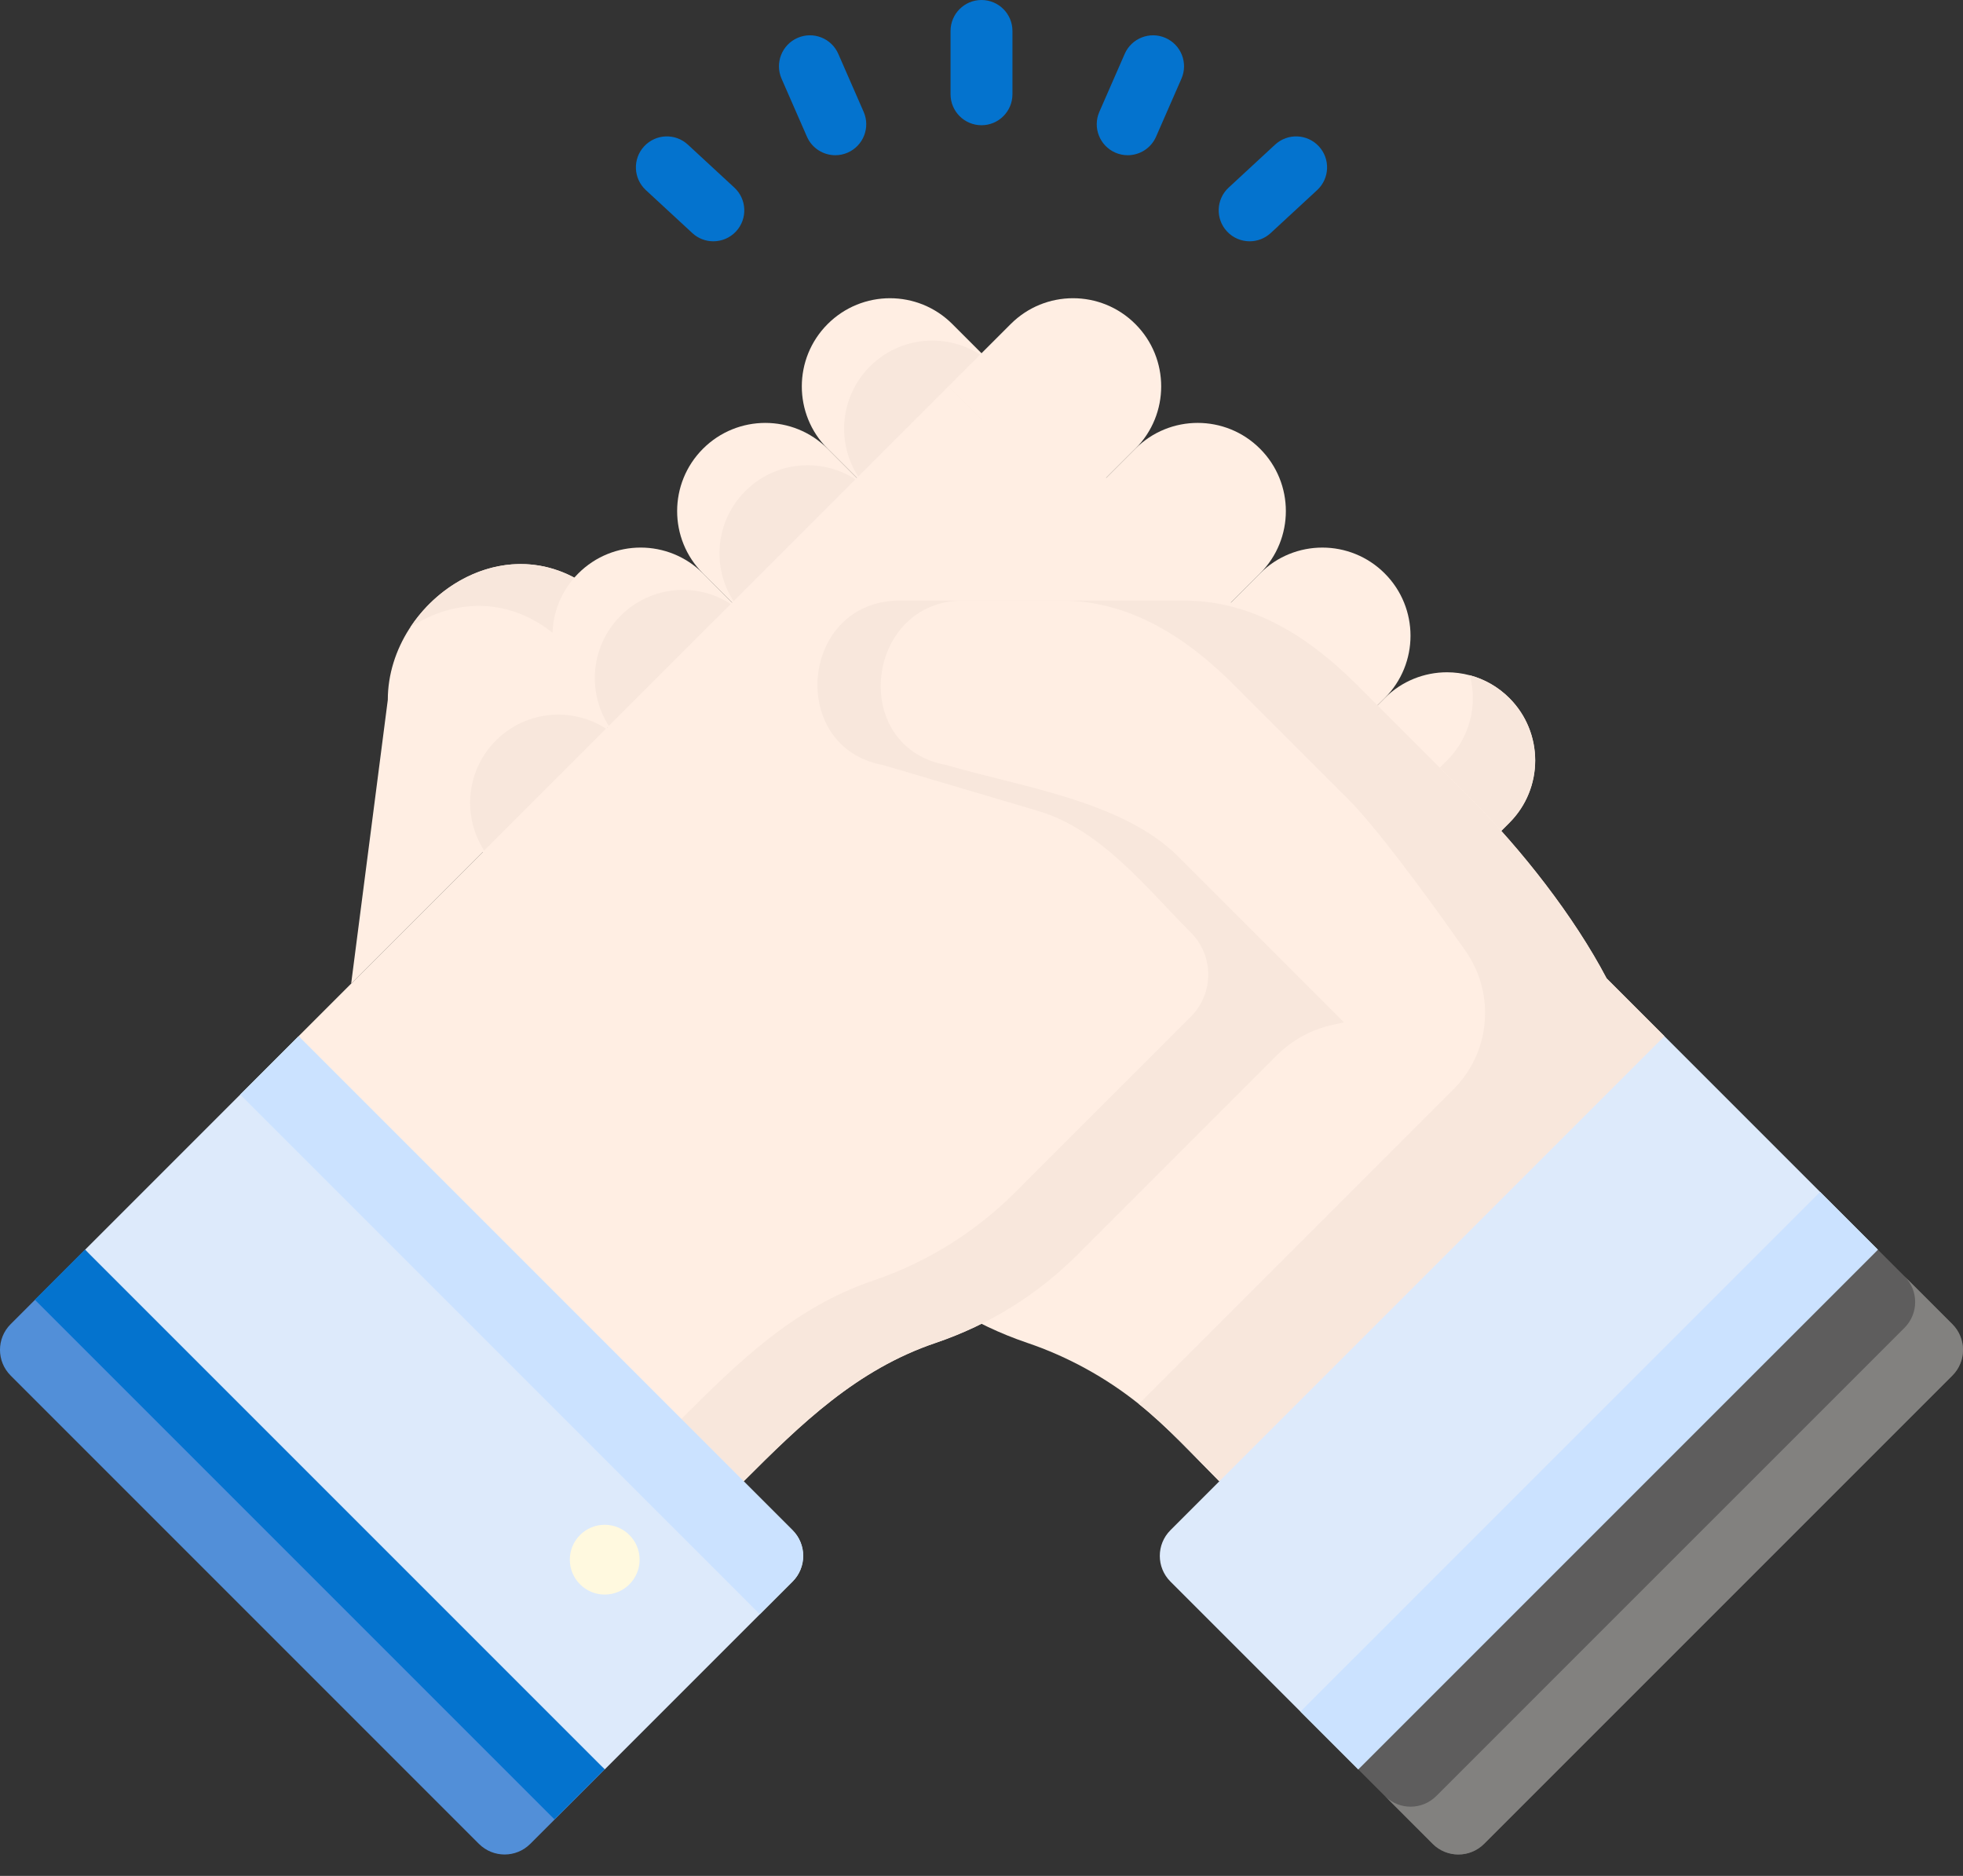 <svg width="90" height="86" viewBox="0 0 90 86" fill="none" xmlns="http://www.w3.org/2000/svg">
<rect x="0" y="0" width="90" height="86" fill="#333333" stroke="none"/>
<path d="M16.1 45.094L17.78 32.085C17.78 27.418 23.66 23.434 27.852 27.626L30.71 30.484L16.1 45.094Z" fill="#FFEEE3"/>
<path d="M30.71 30.484L28.793 32.403H28.791L25.933 29.545C23.653 27.265 20.874 27.403 18.814 28.756C20.685 25.913 24.735 24.509 27.852 27.626L30.71 30.484Z" fill="#F8E7DC"/>
<path d="M43.662 14.855L46.52 17.714L40.803 23.43L37.945 20.572C36.367 18.994 36.367 16.436 37.946 14.856C38.736 14.067 39.77 13.672 40.803 13.672C41.839 13.672 42.872 14.066 43.662 14.855V14.855Z" fill="#FFEEE3"/>
<path d="M45.602 16.796L46.52 17.714L40.803 23.43L39.885 22.512C38.307 20.935 38.307 18.376 39.886 16.797C40.676 16.007 41.71 15.613 42.743 15.613C43.779 15.613 44.813 16.006 45.602 16.796Z" fill="#F8E7DC"/>
<path d="M37.945 20.572L40.803 23.43L35.088 29.146L32.229 26.288C30.651 24.71 30.651 22.151 32.231 20.572C33.019 19.784 34.053 19.389 35.088 19.388C36.122 19.389 37.155 19.782 37.945 20.572V20.572Z" fill="#FFEEE3"/>
<path d="M39.887 22.514L40.803 23.43L35.088 29.146L34.171 28.229C32.592 26.65 32.592 24.092 34.171 22.512C34.959 21.724 35.994 21.329 37.028 21.328C38.063 21.329 39.097 21.724 39.887 22.514Z" fill="#F8E7DC"/>
<path d="M32.23 26.287L35.088 29.145L29.371 34.862L26.513 32.004C24.935 30.426 24.936 27.866 26.514 26.288C27.304 25.499 28.338 25.104 29.372 25.103C30.407 25.104 31.44 25.498 32.23 26.287V26.287Z" fill="#FFEEE3"/>
<path d="M34.171 28.229L35.088 29.146L29.371 34.862L28.454 33.946C26.875 32.367 26.877 29.807 28.454 28.229C29.244 27.439 30.278 27.044 31.313 27.043C32.347 27.044 33.382 27.439 34.171 28.229V28.229Z" fill="#F8E7DC"/>
<path d="M26.513 32.004L29.371 34.863L23.656 40.578L20.797 37.72C19.219 36.142 19.219 33.583 20.799 32.004C21.588 31.215 22.621 30.821 23.656 30.82C24.69 30.821 25.723 31.215 26.513 32.004Z" fill="#FFEEE3"/>
<path d="M28.454 33.946L29.371 34.863L23.655 40.578L22.739 39.661C21.16 38.082 21.16 35.524 22.739 33.945C23.528 33.155 24.561 32.762 25.596 32.76C26.63 32.762 27.665 33.156 28.454 33.946V33.946Z" fill="#F8E7DC"/>
<path d="M46.52 17.714L76.31 47.503L68.278 58.514L55.904 67.91C54.703 66.71 53.542 65.427 52.214 64.365C50.694 63.148 48.942 62.187 47.097 61.562C44.651 60.733 42.429 59.352 40.604 57.527L23.655 40.578L46.52 17.714Z" fill="#FFEEE3"/>
<path d="M43.48 17.714L66.344 40.578L49.396 57.526C47.571 59.352 45.349 60.733 42.903 61.562C39.274 62.791 36.728 65.278 34.096 67.909L23.405 59.39L13.69 47.503L43.48 17.714Z" fill="#FFEEE3"/>
<path d="M49.196 23.43L52.054 20.572C53.633 18.994 53.633 16.434 52.054 14.856C50.476 13.277 47.917 13.277 46.339 14.856L43.48 17.714L49.196 23.43Z" fill="#FFEEE3"/>
<path d="M54.912 29.146L57.77 26.288C59.349 24.709 59.349 22.15 57.77 20.572C56.192 18.993 53.633 18.993 52.054 20.572L49.196 23.43L54.912 29.146Z" fill="#FFEEE3"/>
<path d="M60.628 34.862L63.486 32.004C65.064 30.425 65.064 27.866 63.486 26.288C61.908 24.709 59.349 24.709 57.77 26.288L54.912 29.146L60.628 34.862Z" fill="#FFEEE3"/>
<path d="M69.201 32.004C70.78 33.583 70.78 36.142 69.203 37.72L66.344 40.578L60.629 34.863L63.487 32.004C64.277 31.215 65.31 30.821 66.344 30.82C66.696 30.821 67.047 30.867 67.389 30.958C68.053 31.134 68.681 31.483 69.201 32.004V32.004Z" fill="#FFEEE3"/>
<path d="M69.203 37.718L66.344 40.578L60.628 34.863L63.486 37.718L66.344 34.861C67.402 33.803 67.752 32.306 67.39 30.956C68.053 31.134 68.681 31.483 69.201 32.003C70.78 33.583 70.78 36.142 69.203 37.718Z" fill="#F8E7DC"/>
<path d="M70.755 44.852L65.793 45.947L61.086 46.986C60.122 47.199 59.239 47.683 58.541 48.381L49.396 57.526C47.57 59.352 45.35 60.733 42.903 61.562C39.273 62.787 36.726 65.278 34.095 67.91L32.32 67.126L31.239 65.052C33.87 62.422 36.416 59.929 40.045 58.705C42.49 57.874 44.712 56.492 46.536 54.668L54.595 46.611C55.662 45.544 55.662 43.815 54.596 42.748C52.543 40.696 50.483 38.033 47.6 37.179L40.494 35.075C36.073 34.275 36.67 27.532 41.258 27.532H51.343C51.451 27.532 51.561 27.535 51.671 27.539C54.672 27.634 57.178 29.267 59.301 31.39L64.578 36.665C66.854 38.943 69.256 41.999 70.755 44.852V44.852Z" fill="#F8E7DC"/>
<path d="M62.206 31.39L67.482 36.665C69.759 38.943 72.16 41.999 73.659 44.852L68.698 45.948L62.146 47.393L54.028 39.275C51.459 36.706 46.764 36.071 43.398 35.074C38.893 34.268 39.667 27.532 44.163 27.532H54.248C54.355 27.532 54.465 27.535 54.576 27.539C57.578 27.634 60.083 29.266 62.206 31.39V31.39Z" fill="#FFEEE3"/>
<path d="M62.206 31.39L67.481 36.665C69.759 38.943 72.16 41.999 73.659 44.852L76.31 47.503L68.277 58.514L55.903 67.909C54.703 66.71 53.542 65.427 52.214 64.365L64.054 52.524L66.639 49.939C68.337 48.241 68.571 45.57 67.196 43.602C65.234 40.792 63.001 37.827 61.84 36.665L56.565 31.39C54.441 29.266 51.937 27.635 48.935 27.538C48.881 27.536 54.248 27.532 54.248 27.532C54.355 27.532 54.465 27.535 54.576 27.539C57.577 27.634 60.083 29.266 62.206 31.39V31.39Z" fill="#F8E7DC"/>
<path d="M45 5.741C44.216 5.741 43.581 5.105 43.581 4.321V1.419C43.581 0.636 44.216 0 45 0C45.784 0 46.419 0.636 46.419 1.419V4.321C46.419 5.105 45.784 5.741 45 5.741Z" fill="#0473CE"/>
<path d="M38.297 7.116C37.75 7.116 37.229 6.798 36.996 6.265L35.833 3.607C35.519 2.889 35.847 2.052 36.565 1.738C37.283 1.423 38.12 1.751 38.434 2.469L39.597 5.128C39.911 5.846 39.583 6.683 38.865 6.997C38.68 7.078 38.487 7.116 38.297 7.116Z" fill="#0473CE"/>
<path d="M32.705 11.062C32.36 11.062 32.015 10.938 31.742 10.685L29.611 8.715C29.035 8.183 29 7.285 29.532 6.709C30.065 6.133 30.962 6.098 31.538 6.631L33.669 8.601C34.244 9.133 34.28 10.031 33.748 10.607C33.468 10.909 33.087 11.062 32.705 11.062V11.062Z" fill="#0473CE"/>
<path d="M51.703 7.116C51.513 7.116 51.32 7.078 51.135 6.997C50.417 6.683 50.089 5.846 50.403 5.128L51.566 2.469C51.88 1.751 52.718 1.424 53.435 1.738C54.153 2.052 54.481 2.889 54.167 3.607L53.004 6.265C52.771 6.798 52.25 7.116 51.703 7.116V7.116Z" fill="#0473CE"/>
<path d="M57.295 11.062C56.913 11.062 56.532 10.909 56.252 10.606C55.72 10.031 55.755 9.133 56.331 8.601L58.461 6.63C59.037 6.098 59.935 6.133 60.467 6.709C61 7.285 60.964 8.183 60.389 8.715L58.258 10.685C57.985 10.937 57.639 11.062 57.295 11.062V11.062Z" fill="#0473CE"/>
<path d="M76.31 47.503L86.1 57.294L75.595 69.114L62.275 81.119L53.663 72.507C53.012 71.856 53.012 70.801 53.663 70.15L76.31 47.503Z" fill="#DDEAFB"/>
<path d="M86.099 57.293L75.595 69.113L62.275 81.119L59.623 78.468L83.45 54.643L86.099 57.293Z" fill="#CBE2FF"/>
<path d="M86.1 57.293L89.512 60.705C90.163 61.356 90.163 62.411 89.512 63.062L68.043 84.53C67.392 85.181 66.337 85.181 65.686 84.53L62.275 81.118L86.1 57.293Z" fill="#5E5D5D"/>
<path d="M89.511 63.063L68.043 84.53C67.392 85.181 66.336 85.181 65.685 84.53L63.514 82.357C64.167 82.989 65.206 82.982 65.85 82.338L87.32 60.87C87.969 60.219 87.969 59.163 87.32 58.513L89.511 60.705C90.163 61.356 90.163 62.412 89.511 63.063V63.063Z" fill="#82817F"/>
<path d="M13.69 47.503L36.337 70.151C36.988 70.801 36.988 71.856 36.337 72.507L27.725 81.119L15.571 70.353L3.9 57.294L13.69 47.503Z" fill="#DDEAFB"/>
<path d="M36.337 72.506L34.839 74.005L11.014 50.179L13.69 47.503L36.337 70.15C36.988 70.8 36.988 71.855 36.337 72.506V72.506Z" fill="#CBE2FF"/>
<path d="M27.725 73.102C28.608 73.102 29.325 72.385 29.325 71.502C29.325 70.619 28.608 69.903 27.725 69.903C26.842 69.903 26.125 70.619 26.125 71.502C26.125 72.385 26.842 73.102 27.725 73.102Z" fill="#FFF9DF"/>
<path d="M3.9 57.293L27.725 81.118L24.313 84.53C23.663 85.181 22.608 85.181 21.957 84.53L0.488 63.061C-0.163 62.411 -0.163 61.356 0.488 60.705L3.9 57.293Z" fill="#528FD8"/>
<path d="M1.597 59.584L3.892 57.289L27.714 81.111L25.419 83.406L1.597 59.584Z" fill="#0473CE"/>
</svg>
